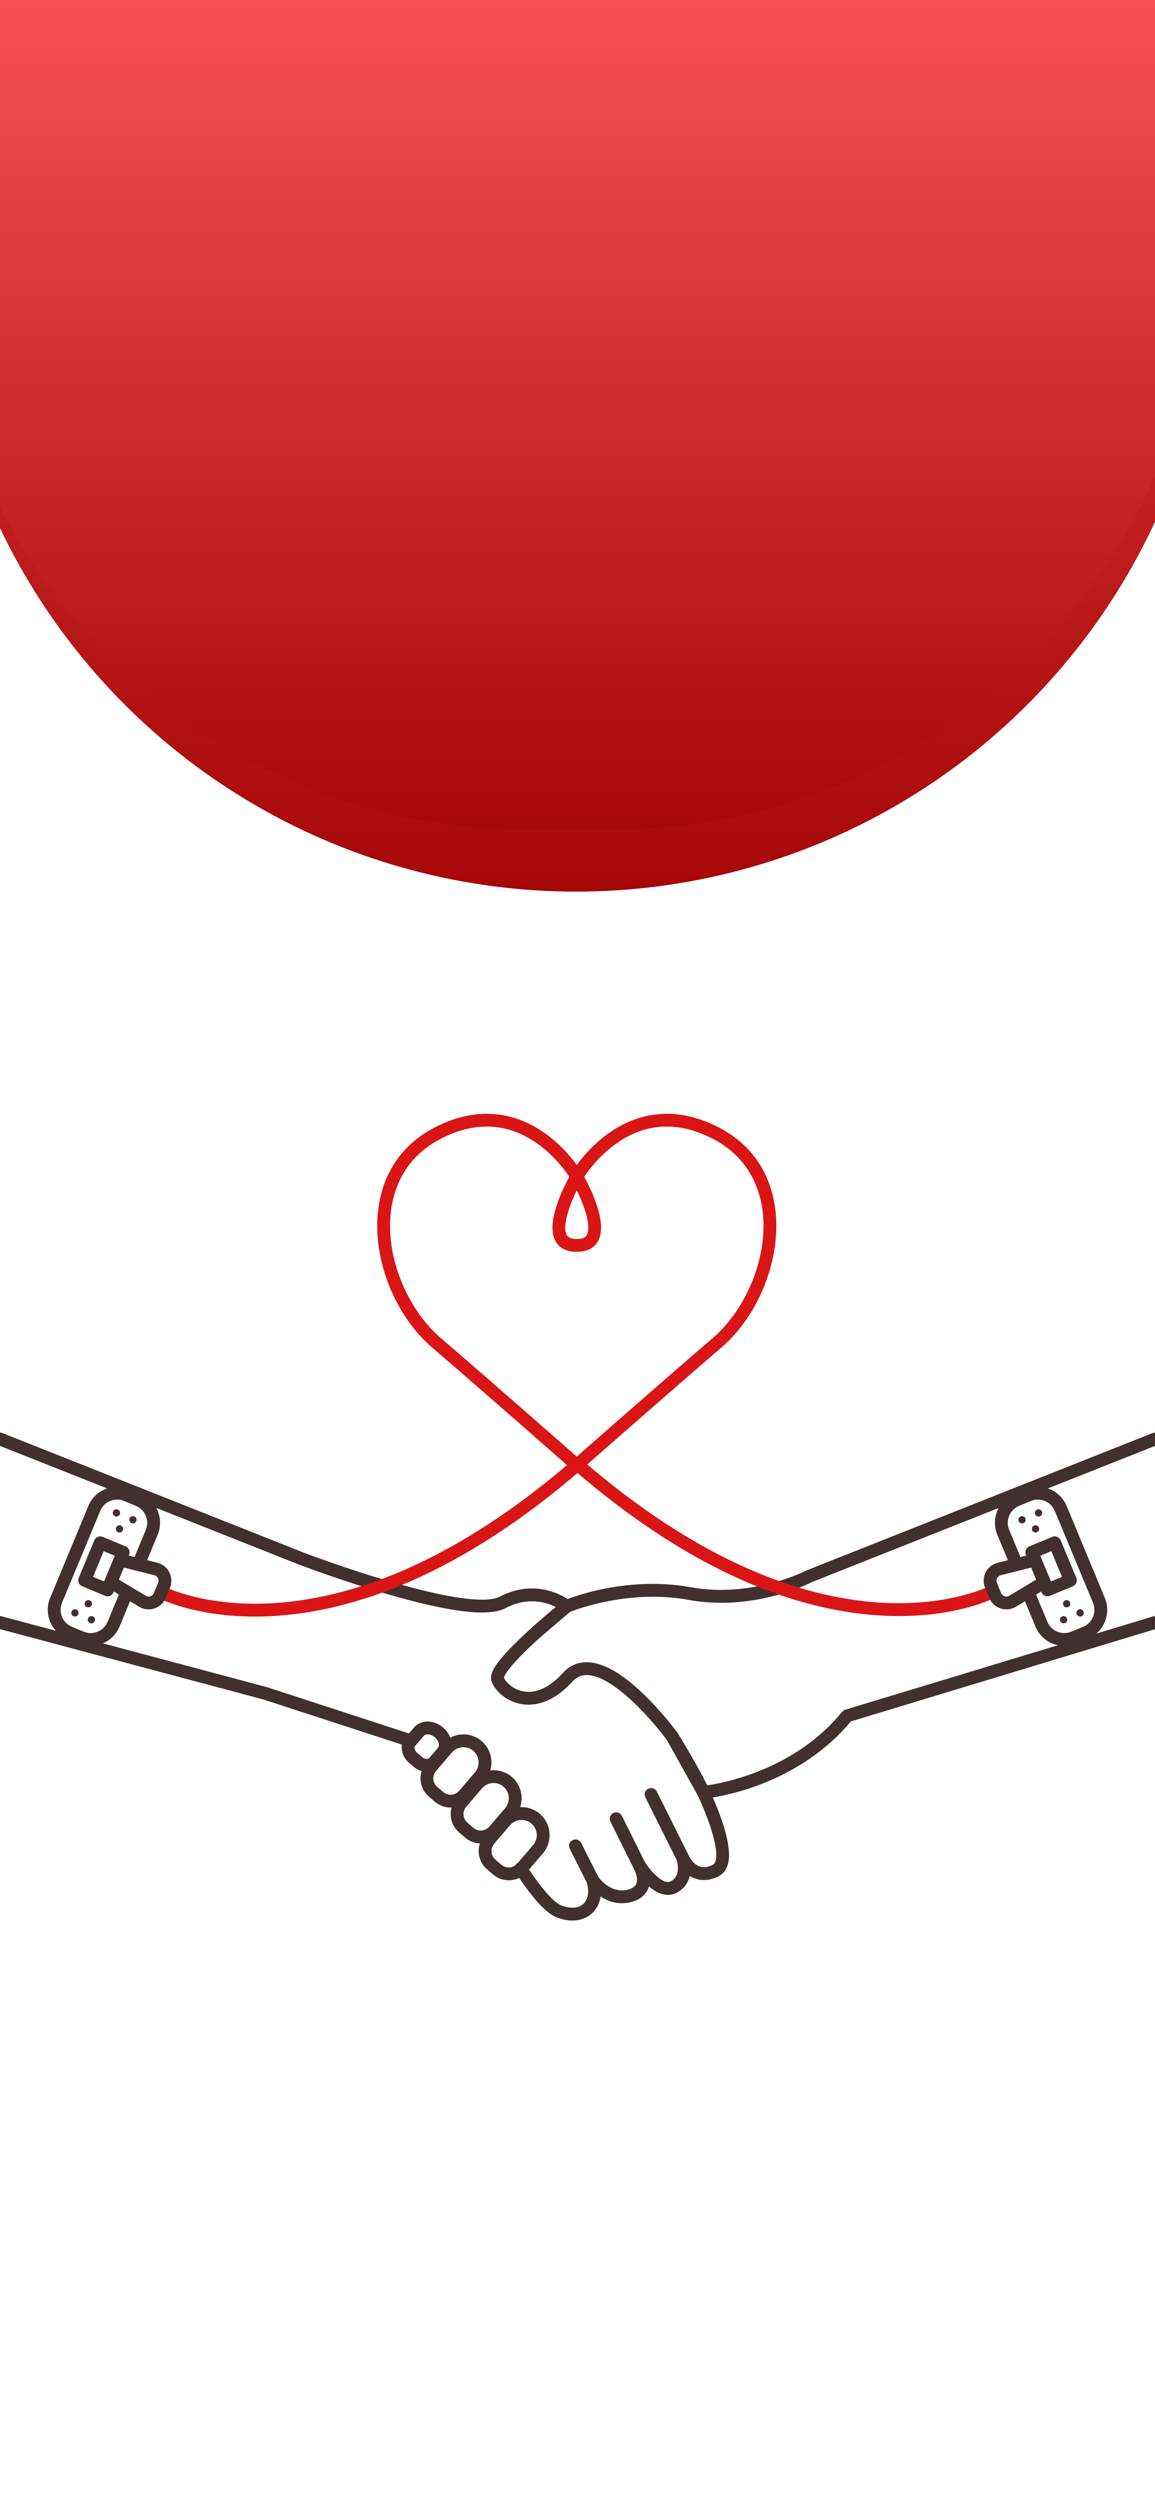 <svg width="390" height="844" viewBox="0 0 390 844" fill="none" xmlns="http://www.w3.org/2000/svg">
<rect x="0" y="0" width="390" height="844" fill="#808080" stroke="none"/>
<g clip-path="url(#clip0_141_66)">
<rect width="390" height="844" fill="white"/>
<circle cx="194.5" cy="85.5" r="215.5" fill="url(#paint0_linear_141_66)"/>
<path d="M361 28V30H362V32H361V34H346V28H361ZM361.5 26H345.5C344.672 26 344 26.672 344 27.5V34.5C344 35.328 344.672 36 345.5 36H361.5C362.328 36 363 35.328 363 34.5V34H363.25C363.664 34 364 33.664 364 33.25V28.75C364 28.336 363.664 28 363.25 28H363V27.5C363 26.672 362.328 26 361.5 26ZM360 29H347V33H360V29Z" fill="black"/>
<path d="M324.4 32H322.9C322.624 32 322.4 32.224 322.4 32.5V38.5C322.4 38.776 322.624 39 322.9 39H324.4C324.676 39 324.9 38.776 324.9 38.5V32.5C324.9 32.224 324.676 32 324.4 32ZM320.4 35H318.9C318.624 35 318.4 35.224 318.4 35.5V38.5C318.4 38.776 318.624 39 318.9 39H320.4C320.676 39 320.9 38.776 320.9 38.5V35.5C320.9 35.224 320.676 35 320.4 35ZM328.4 29H326.9C326.624 29 326.4 29.224 326.4 29.5V38.5C326.4 38.776 326.624 39 326.9 39H328.4C328.676 39 328.9 38.776 328.9 38.5V29.5C328.9 29.224 328.676 29 328.4 29ZM332.4 26H330.9C330.624 26 330.4 26.224 330.4 26.5V38.5C330.4 38.776 330.624 39 330.9 39H332.4C332.676 39 332.9 38.776 332.9 38.5V26.5C332.9 26.224 332.676 26 332.4 26ZM336.4 23H334.9C334.624 23 334.4 23.224 334.4 23.5V38.5C334.4 38.776 334.624 39 334.9 39H336.4C336.676 39 336.9 38.776 336.9 38.5V23.5C336.9 23.224 336.676 23 336.4 23Z" fill="black"/>
<path d="M311.841 27.84C306.304 22.719 297.693 22.721 292.159 27.84C291.951 28.032 291.947 28.358 292.148 28.558L293.218 29.62C293.41 29.81 293.719 29.814 293.918 29.632C298.478 25.454 305.521 25.453 310.082 29.632C310.282 29.814 310.59 29.81 310.782 29.62L311.852 28.558C312.053 28.358 312.049 28.032 311.841 27.84ZM302 34C300.895 34 300 34.895 300 36C300 37.105 300.895 38 302 38C303.105 38 304 37.105 304 36C304 34.895 303.105 34 302 34ZM308.333 31.388C304.732 28.203 299.264 28.206 295.667 31.388C295.451 31.578 295.444 31.909 295.649 32.111L296.725 33.173C296.912 33.358 297.214 33.371 297.414 33.198C300.037 30.931 303.968 30.936 306.586 33.198C306.785 33.371 307.087 33.359 307.275 33.173L308.351 32.111C308.556 31.909 308.549 31.578 308.333 31.388Z" fill="black"/>
<path d="M28.206 32.004C28.346 32.741 28.775 33.11 29.494 33.11C29.989 33.11 30.339 32.891 30.544 32.452C30.749 32.013 30.852 31.299 30.852 30.31C30.647 30.599 30.367 30.823 30.012 30.982C29.657 31.141 29.261 31.22 28.822 31.22C28.225 31.22 27.693 31.099 27.226 30.856C26.759 30.604 26.391 30.235 26.12 29.75C25.859 29.255 25.728 28.658 25.728 27.958C25.728 27.267 25.868 26.665 26.148 26.152C26.437 25.639 26.843 25.242 27.366 24.962C27.898 24.682 28.523 24.542 29.242 24.542C30.623 24.542 31.589 24.971 32.14 25.83C32.691 26.689 32.966 27.953 32.966 29.624C32.966 30.837 32.854 31.841 32.63 32.634C32.415 33.418 32.047 34.015 31.524 34.426C31.011 34.837 30.306 35.042 29.41 35.042C28.701 35.042 28.094 34.902 27.59 34.622C27.095 34.342 26.713 33.973 26.442 33.516C26.181 33.059 26.031 32.555 25.994 32.004H28.206ZM29.368 29.33C29.76 29.33 30.073 29.213 30.306 28.98C30.539 28.737 30.656 28.411 30.656 28C30.656 27.552 30.535 27.207 30.292 26.964C30.049 26.721 29.723 26.6 29.312 26.6C28.901 26.6 28.575 26.726 28.332 26.978C28.099 27.221 27.982 27.557 27.982 27.986C27.982 28.387 28.099 28.714 28.332 28.966C28.575 29.209 28.92 29.33 29.368 29.33ZM35.601 35.112C35.181 35.112 34.836 34.991 34.565 34.748C34.304 34.496 34.173 34.188 34.173 33.824C34.173 33.451 34.304 33.138 34.565 32.886C34.836 32.634 35.181 32.508 35.601 32.508C36.012 32.508 36.348 32.634 36.609 32.886C36.88 33.138 37.015 33.451 37.015 33.824C37.015 34.188 36.88 34.496 36.609 34.748C36.348 34.991 36.012 35.112 35.601 35.112ZM35.601 29.414C35.181 29.414 34.836 29.293 34.565 29.05C34.304 28.798 34.173 28.49 34.173 28.126C34.173 27.753 34.304 27.44 34.565 27.188C34.836 26.936 35.181 26.81 35.601 26.81C36.012 26.81 36.348 26.936 36.609 27.188C36.88 27.44 37.015 27.753 37.015 28.126C37.015 28.49 36.88 28.798 36.609 29.05C36.348 29.293 36.012 29.414 35.601 29.414ZM38.222 29.75C38.222 28.145 38.53 26.88 39.146 25.956C39.771 25.032 40.775 24.57 42.156 24.57C43.537 24.57 44.536 25.032 45.152 25.956C45.777 26.88 46.09 28.145 46.09 29.75C46.09 31.374 45.777 32.648 45.152 33.572C44.536 34.496 43.537 34.958 42.156 34.958C40.775 34.958 39.771 34.496 39.146 33.572C38.53 32.648 38.222 31.374 38.222 29.75ZM43.738 29.75C43.738 28.807 43.635 28.084 43.43 27.58C43.224 27.067 42.8 26.81 42.156 26.81C41.512 26.81 41.087 27.067 40.882 27.58C40.676 28.084 40.574 28.807 40.574 29.75C40.574 30.385 40.611 30.912 40.686 31.332C40.761 31.743 40.91 32.079 41.134 32.34C41.367 32.592 41.708 32.718 42.156 32.718C42.604 32.718 42.94 32.592 43.164 32.34C43.397 32.079 43.551 31.743 43.626 31.332C43.7 30.912 43.738 30.385 43.738 29.75ZM47.355 29.75C47.355 28.145 47.663 26.88 48.279 25.956C48.904 25.032 49.907 24.57 51.289 24.57C52.67 24.57 53.669 25.032 54.285 25.956C54.91 26.88 55.223 28.145 55.223 29.75C55.223 31.374 54.91 32.648 54.285 33.572C53.669 34.496 52.67 34.958 51.289 34.958C49.907 34.958 48.904 34.496 48.279 33.572C47.663 32.648 47.355 31.374 47.355 29.75ZM52.871 29.75C52.871 28.807 52.768 28.084 52.563 27.58C52.357 27.067 51.933 26.81 51.289 26.81C50.645 26.81 50.22 27.067 50.015 27.58C49.809 28.084 49.707 28.807 49.707 29.75C49.707 30.385 49.744 30.912 49.819 31.332C49.893 31.743 50.043 32.079 50.267 32.34C50.5 32.592 50.841 32.718 51.289 32.718C51.737 32.718 52.073 32.592 52.297 32.34C52.53 32.079 52.684 31.743 52.759 31.332C52.833 30.912 52.871 30.385 52.871 29.75Z" fill="black"/>
<path d="M193.29 648.34C191.632 648.34 189.856 647.997 188.029 647.302C184.445 645.939 179.863 640.939 174.02 632.015C173.364 631.014 173.644 629.671 174.645 629.016C175.646 628.36 176.989 628.64 177.645 629.642C184.53 640.156 188.071 642.682 189.57 643.252C192.631 644.416 195.326 644.221 196.964 642.714C198.601 641.208 199.021 638.539 198.115 635.391C197.822 634.37 198.311 633.287 199.271 632.834C200.231 632.38 201.379 632.688 201.981 633.562C202.151 633.804 206.303 639.615 212.259 637.838C214.343 637.217 214.741 636.219 214.87 635.891C215.561 634.155 214.45 631.575 214.007 630.809C213.415 629.785 213.753 628.476 214.767 627.867C215.781 627.259 217.095 627.575 217.721 628.578C217.735 628.6 219.229 630.971 221.278 632.935C222.799 634.395 224.948 635.953 226.552 635.08C230.206 633.09 228.525 628.036 228.452 627.822C228.072 626.715 228.639 625.503 229.733 625.089C230.827 624.675 232.05 625.199 232.499 626.279C232.507 626.299 233.775 629.206 236.216 630.091C237.535 630.567 239 630.381 240.696 629.516C240.953 629.385 241.325 629.117 241.583 628.307C243.183 623.278 237.5 609.435 233.543 601.89C233.512 601.832 229.996 595.213 225.168 587.381C224.54 586.362 224.856 585.027 225.875 584.399C226.895 583.771 228.228 584.088 228.857 585.107C233.763 593.066 237.34 599.801 237.376 599.869C238.514 602.038 248.38 621.235 245.712 629.621C245.165 631.339 244.112 632.637 242.666 633.375C239.865 634.803 237.185 635.064 234.699 634.149C234.052 633.912 233.46 633.606 232.922 633.258C232.401 635.417 231.145 637.513 228.625 638.885C226.601 639.987 223.357 640.46 219.124 636.83C219.06 637.051 218.985 637.272 218.898 637.491C218.304 638.987 216.884 640.981 213.498 641.99C209.863 643.073 206.172 642.459 202.798 640.214C202.472 642.478 201.492 644.435 199.897 645.902C198.141 647.518 195.856 648.34 193.29 648.34Z" fill="#422F2F"/>
<path d="M200.199 636.959C199.407 636.959 198.645 636.524 198.263 635.769L192.376 624.11C191.837 623.042 192.265 621.739 193.334 621.199C194.402 620.66 195.705 621.089 196.244 622.157L202.131 633.816C202.67 634.884 202.242 636.187 201.174 636.726C200.86 636.884 200.527 636.959 200.199 636.959Z" fill="#422F2F"/>
<path d="M215.884 631.892C215.087 631.892 214.32 631.45 213.941 630.689L206.121 614.943C205.589 613.871 206.026 612.571 207.098 612.039C208.17 611.506 209.47 611.944 210.002 613.015L217.822 628.761C218.354 629.833 217.917 631.133 216.846 631.665C216.536 631.819 216.208 631.892 215.884 631.892Z" fill="#422F2F"/>
<path d="M230.499 629.278C229.704 629.278 228.938 628.839 228.559 628.079L217.911 606.744C217.377 605.673 217.811 604.372 218.882 603.838C219.954 603.303 221.254 603.738 221.788 604.808L232.436 626.144C232.97 627.215 232.536 628.516 231.465 629.05C231.155 629.205 230.824 629.278 230.499 629.278Z" fill="#422F2F"/>
<path d="M152.142 610.207C150.269 610.207 148.388 609.566 146.858 608.255L144.824 606.513C141.418 603.597 141.021 598.453 143.938 595.047L149.283 588.807C152.68 584.842 158.67 584.379 162.636 587.776C166.602 591.173 167.065 597.164 163.668 601.13L158.323 607.37C156.717 609.244 154.436 610.207 152.142 610.207ZM147.229 597.867C145.866 599.457 146.052 601.86 147.643 603.222L149.676 604.965C151.267 606.326 153.669 606.141 155.032 604.551L160.377 598.311C162.22 596.159 161.969 592.91 159.817 591.067C157.666 589.224 154.417 589.474 152.574 591.627L147.229 597.867Z" fill="#422F2F"/>
<path d="M144.159 598.13C142.611 598.13 140.971 597.546 139.61 596.38L138.135 595.117C135.415 592.787 134.824 589 136.816 586.674L139.852 583.13C142.117 580.486 146.503 580.513 149.629 583.19C152.755 585.868 153.455 590.198 151.19 592.842L148.155 596.386C147.159 597.548 145.705 598.13 144.159 598.13ZM140.107 589.494C139.784 589.872 139.952 590.969 140.954 591.826L142.429 593.09C143.43 593.948 144.539 593.945 144.864 593.567L147.9 590.023C148.509 589.312 148.212 587.682 146.811 586.481C145.409 585.281 143.753 585.238 143.144 585.95L140.107 589.494Z" fill="#422F2F"/>
<path d="M162.323 622.296C160.386 622.296 158.532 621.614 157.046 620.34L155.012 618.598C151.607 615.681 151.209 610.537 154.126 607.132L159.471 600.892C162.869 596.926 168.859 596.464 172.825 599.86C176.791 603.257 177.254 609.248 173.856 613.214L168.512 619.454C167.099 621.103 165.128 622.103 162.962 622.271C162.749 622.288 162.535 622.296 162.323 622.296ZM166.668 601.918C165.218 601.918 163.777 602.527 162.762 603.711L157.417 609.951C156.055 611.542 156.241 613.944 157.831 615.307L159.865 617.049C160.635 617.709 161.618 618.03 162.629 617.951C163.64 617.873 164.561 617.406 165.221 616.636L170.566 610.395C172.409 608.244 172.158 604.995 170.006 603.152C169.039 602.323 167.85 601.918 166.668 601.918Z" fill="#422F2F"/>
<path d="M171.773 634.763C169.836 634.763 167.982 634.08 166.496 632.806L164.462 631.065C162.812 629.652 161.812 627.681 161.644 625.515C161.477 623.35 162.163 621.249 163.576 619.599L168.921 613.359C170.567 611.438 172.862 610.272 175.384 610.077C177.907 609.882 180.354 610.682 182.275 612.327C184.196 613.973 185.361 616.268 185.557 618.79C185.751 621.312 184.953 623.759 183.307 625.681L177.961 631.921C176.548 633.571 174.578 634.571 172.412 634.738C172.198 634.755 171.985 634.763 171.773 634.763ZM166.867 622.418C166.206 623.188 165.886 624.17 165.964 625.181C166.043 626.193 166.51 627.113 167.281 627.773L169.314 629.516C170.085 630.176 171.067 630.498 172.078 630.418C173.09 630.34 174.01 629.873 174.67 629.102L180.015 622.862C180.908 621.82 181.341 620.492 181.236 619.124C181.13 617.756 180.498 616.511 179.456 615.618C178.414 614.726 177.087 614.292 175.718 614.398C174.35 614.504 173.105 615.136 172.212 616.178L166.867 622.418Z" fill="#422F2F"/>
<path d="M88.976 573.735L136.612 589.256C136.835 589.328 137.061 589.363 137.283 589.363C138.196 589.363 139.045 588.781 139.343 587.867C139.714 586.729 139.092 585.506 137.954 585.135L90.262 569.597C90.225 569.585 90.188 569.574 90.15 569.564L0.559 545.639C0.372 545.589 0.185 545.568 0 545.568V549.975L88.976 573.735Z" fill="#422F2F"/>
<path d="M192.735 540.562C192.302 540.211 181.968 532.047 168.635 539.066C166.073 540.415 157.873 541.539 131.738 533.91C116.547 529.475 102.646 524.183 102.534 524.141L0.8 483.773C0.537 483.669 0.266 483.622 0 483.622V488.118L100.962 528.179C101.102 528.232 115.143 533.578 130.5 538.062C151.857 544.299 164.992 545.881 170.654 542.901C178.178 538.94 184.487 540.897 187.71 542.52L179.793 549.265C178.882 550.041 178.773 551.408 179.549 552.319C179.978 552.822 180.587 553.081 181.2 553.081C181.696 553.081 182.196 552.911 182.604 552.564L192.777 543.896C193.267 543.478 193.546 542.864 193.539 542.219C193.53 541.575 193.236 540.968 192.735 540.562Z" fill="#422F2F"/>
<path d="M389.372 545.658L285.406 577.173C284.992 577.299 284.625 577.545 284.353 577.88C268.551 597.309 244.62 601.869 238.68 602.723L228.904 585.19C228.862 585.114 228.814 585.04 228.763 584.97C228.594 584.737 224.551 579.209 218.931 573.512C211.147 565.621 204.362 561.465 198.765 561.16C195.334 560.97 192.405 562.187 190.052 564.772C185.612 569.648 180.977 571.791 176.647 570.975C173.24 570.331 170.849 567.947 170.146 566.36C170.265 565.775 171.359 562.852 181.251 553.791C186.272 549.193 191.326 545.07 192.482 544.135C194.863 543.195 212.802 536.513 232.376 540.079C236.238 540.783 239.99 541.075 243.562 541.075C260.063 541.074 272.686 534.836 274.111 534.103L390 488.119V483.623C389.734 483.623 389.463 483.67 389.2 483.774L272.411 530.115C272.34 530.143 272.269 530.176 272.202 530.211C272.021 530.306 253.964 539.607 233.153 535.815C210.92 531.764 191.349 539.903 190.526 540.251C190.343 540.329 190.172 540.431 190.017 540.555C189.954 540.606 183.615 545.692 177.578 551.283C173.995 554.6 171.205 557.456 169.284 559.771C166.261 563.416 165.289 565.8 166.032 567.745C167.15 570.669 170.697 574.26 175.842 575.232C179.947 576.007 186.299 575.328 193.255 567.689C194.709 566.092 196.432 565.372 198.527 565.486C207.593 565.979 220.762 581.38 225.183 587.416L235.605 606.108C235.99 606.799 236.716 607.22 237.497 607.22C237.559 607.22 237.622 607.217 237.685 607.212C237.999 607.185 245.493 606.502 255.419 602.898C264.464 599.614 277.277 593.181 287.29 581.13L390 549.995V545.565C389.792 545.565 389.58 545.595 389.372 545.658Z" fill="#422F2F"/>
<path d="M194.756 496.78C194.246 496.78 193.734 496.6 193.325 496.24C193.02 495.971 162.585 469.198 146.002 454.979C133.148 443.958 125.632 424.721 127.724 408.199C128.846 399.329 133.218 387.265 147.666 380.162C163.729 372.266 176.241 377.072 183.908 382.495C189.077 386.151 192.726 390.508 194.756 393.297C196.787 390.508 200.436 386.151 205.605 382.495C213.273 377.072 225.783 372.266 241.847 380.162C256.295 387.266 260.667 399.33 261.789 408.199C263.881 424.722 256.365 443.958 243.511 454.98C226.928 469.199 196.493 495.972 196.188 496.24C195.779 496.6 195.268 496.78 194.756 496.78ZM164.395 380.307C159.603 380.307 154.656 381.555 149.578 384.051C136.86 390.303 133.012 400.929 132.022 408.742C131.074 416.231 132.253 424.402 135.432 432.37C138.498 440.053 143.253 446.915 148.822 451.69C163.358 464.154 188.512 486.241 194.756 491.728C200.999 486.241 226.153 464.154 240.69 451.69C246.259 446.915 251.014 440.054 254.08 432.37C257.259 424.402 258.438 416.232 257.49 408.742C256.5 400.929 252.652 390.303 239.934 384.051C228.62 378.488 217.949 379.127 208.222 385.951C200.787 391.167 196.675 398.213 196.634 398.283C196.248 398.954 195.532 399.369 194.757 399.369C194.756 399.369 194.755 399.369 194.754 399.369C193.978 399.368 193.262 398.954 192.876 398.281C192.837 398.213 188.726 391.167 181.29 385.951C175.928 382.189 170.279 380.307 164.395 380.307Z" fill="#DA1515"/>
<path d="M194.756 422.614C190.532 422.614 188.54 420.683 187.612 419.062C183.678 412.191 191.933 397.732 192.888 396.106C193.277 395.443 193.988 395.036 194.756 395.036C195.525 395.036 196.236 395.444 196.625 396.106C197.579 397.732 205.835 412.191 201.9 419.062C200.973 420.683 198.981 422.614 194.756 422.614ZM194.758 401.799C192.06 407.324 189.802 414.169 191.373 416.91C191.567 417.249 192.158 418.281 194.756 418.281C197.355 418.281 197.946 417.249 198.14 416.909C199.713 414.162 197.456 407.32 194.758 401.799Z" fill="#DA1515"/>
<path d="M86.06 545.726C65.582 545.726 53.95 539.689 53.414 539.404C52.357 538.843 51.955 537.532 52.516 536.475C53.077 535.418 54.387 535.016 55.443 535.575C55.517 535.614 58.994 537.412 65.33 538.985C71.21 540.444 80.828 542.003 93.252 541.14C107.241 540.168 121.868 536.388 136.726 529.904C155.357 521.775 174.404 509.35 193.339 492.974C194.244 492.191 195.612 492.29 196.395 493.195C197.178 494.1 197.079 495.469 196.174 496.251C176.826 512.984 157.327 525.678 138.217 533.981C122.861 540.653 107.715 544.524 93.201 545.486C90.715 545.651 88.332 545.726 86.06 545.726Z" fill="#DA1515"/>
<path d="M303.535 545.555C301.368 545.555 299.104 545.487 296.744 545.338C282.246 544.42 267.113 540.584 251.766 533.936C232.668 525.664 213.175 512.985 193.826 496.252C192.921 495.469 192.822 494.101 193.605 493.196C194.388 492.291 195.755 492.191 196.661 492.975C215.595 509.35 234.635 521.759 253.252 529.858C268.099 536.317 282.71 540.062 296.68 540.992C309.089 541.817 318.688 540.221 324.556 538.737C330.918 537.128 334.39 535.3 334.424 535.282C335.478 534.721 336.791 535.118 337.355 536.172C337.919 537.226 337.525 538.536 336.472 539.101C335.934 539.39 324.198 545.555 303.535 545.555Z" fill="#DA1515"/>
<path d="M359.384 555.634C358.021 555.635 356.659 555.367 355.361 554.831C352.759 553.757 350.731 551.733 349.65 549.133L345.532 539.224C345.073 538.118 345.597 536.851 346.701 536.391C347.806 535.932 349.075 536.456 349.534 537.561L353.652 547.47C354.288 549.001 355.483 550.193 357.015 550.826C358.548 551.459 360.235 551.457 361.766 550.821L365.705 549.184C367.236 548.548 368.428 547.354 369.06 545.821C369.693 544.289 369.691 542.601 369.055 541.07L356.171 510.066C354.858 506.905 351.217 505.404 348.057 506.716L344.119 508.352C342.587 508.988 341.396 510.183 340.763 511.716C340.13 513.248 340.132 514.935 340.768 516.466L344.297 524.958C344.757 526.063 344.233 527.331 343.128 527.79C342.023 528.25 340.755 527.726 340.296 526.621L336.767 518.129C335.686 515.529 335.683 512.664 336.758 510.062C337.832 507.459 339.856 505.431 342.456 504.351L346.394 502.714C351.761 500.485 357.943 503.035 360.174 508.403L373.057 539.407C374.138 542.007 374.141 544.872 373.066 547.474C371.992 550.077 369.968 552.105 367.367 553.186L363.429 554.822C362.126 555.364 360.755 555.634 359.384 555.634Z" fill="#422F2F"/>
<path d="M353.674 538.885C353.393 538.885 353.112 538.831 352.848 538.721C352.316 538.502 351.895 538.081 351.673 537.55L346.403 524.867C345.944 523.762 346.468 522.494 347.573 522.035L355.317 518.817C355.848 518.596 356.444 518.596 356.976 518.815C357.507 519.034 357.929 519.456 358.15 519.986L363.42 532.669C363.879 533.774 363.356 535.042 362.251 535.501L354.506 538.719C354.24 538.83 353.957 538.885 353.674 538.885ZM351.237 525.205L354.844 533.886L358.587 532.331L354.98 523.65L351.237 525.205Z" fill="#422F2F"/>
<path d="M339.815 543.299C339.158 543.299 338.498 543.195 337.859 542.985C336.129 542.416 334.735 541.125 334.036 539.442L332.619 536.033C331.92 534.35 331.988 532.452 332.805 530.824C333.623 529.196 335.105 528.007 336.872 527.563L348.952 524.525C349.994 524.263 351.069 524.804 351.481 525.795L354.598 533.297C355.01 534.289 354.634 535.432 353.714 535.985L343.038 542.404C342.054 542.996 340.939 543.299 339.815 543.299ZM348.197 529.183L337.928 531.765C337.184 531.953 336.825 532.474 336.678 532.768C336.53 533.063 336.326 533.662 336.62 534.37L338.037 537.78C338.331 538.488 338.9 538.767 339.213 538.869C339.526 538.972 340.148 539.085 340.806 538.69L349.88 533.235L348.197 529.183Z" fill="#422F2F"/>
<path d="M359.689 540.264C360.316 540.003 361.037 540.3 361.297 540.928C361.558 541.555 361.261 542.275 360.633 542.536C360.006 542.797 359.286 542.499 359.025 541.872C358.764 541.245 359.061 540.524 359.689 540.264Z" fill="#422F2F"/>
<path d="M358.666 545.662C359.294 545.402 360.014 545.699 360.275 546.326C360.535 546.954 360.238 547.674 359.611 547.934C358.983 548.195 358.263 547.898 358.003 547.271C357.742 546.643 358.039 545.923 358.666 545.662Z" fill="#422F2F"/>
<path d="M364.236 543.348C364.864 543.087 365.584 543.384 365.844 544.012C366.105 544.639 365.808 545.359 365.181 545.62C364.553 545.881 363.833 545.583 363.572 544.956C363.311 544.329 363.609 543.608 364.236 543.348Z" fill="#422F2F"/>
<path d="M350.135 517.272C350.763 517.012 351.059 516.292 350.799 515.664C350.538 515.037 349.818 514.739 349.191 515C348.563 515.261 348.266 515.981 348.527 516.609C348.787 517.236 349.507 517.533 350.135 517.272Z" fill="#422F2F"/>
<path d="M345.588 514.188C346.215 513.928 346.513 513.208 346.252 512.58C345.991 511.953 345.271 511.656 344.643 511.916C344.016 512.177 343.718 512.897 343.98 513.525C344.24 514.152 344.96 514.449 345.588 514.188Z" fill="#422F2F"/>
<path d="M351.157 511.874C351.785 511.614 352.082 510.894 351.821 510.266C351.561 509.639 350.841 509.341 350.213 509.602C349.586 509.863 349.289 510.583 349.549 511.211C349.809 511.838 350.53 512.135 351.157 511.874Z" fill="#422F2F"/>
<path d="M30.602 555.629C29.257 555.629 27.889 555.37 26.571 554.822L22.633 553.186C20.033 552.105 18.009 550.077 16.935 547.474C15.86 544.872 15.863 542.007 16.944 539.407L29.827 508.403C30.908 505.803 32.936 503.779 35.539 502.705C38.141 501.63 41.007 501.634 43.607 502.714L47.545 504.351C52.912 506.58 55.465 512.762 53.234 518.129L48.925 528.499C48.466 529.604 47.198 530.128 46.093 529.669C44.988 529.209 44.464 527.942 44.924 526.836L49.233 516.466C50.547 513.306 49.043 509.665 45.883 508.352L41.944 506.715C40.413 506.079 38.725 506.077 37.193 506.71C35.66 507.343 34.466 508.534 33.83 510.066L20.945 541.069C20.309 542.6 20.307 544.288 20.94 545.821C21.573 547.353 22.764 548.548 24.296 549.184L28.234 550.82C31.395 552.135 35.035 550.632 36.349 547.47L40.603 537.233C41.062 536.129 42.33 535.605 43.435 536.064C44.54 536.523 45.064 537.791 44.604 538.896L40.35 549.134C38.667 553.183 34.736 555.629 30.602 555.629Z" fill="#422F2F"/>
<path d="M36.326 538.885C36.043 538.885 35.761 538.83 35.495 538.72L27.75 535.501C26.644 535.042 26.121 533.774 26.58 532.669L31.85 519.986C32.071 519.456 32.493 519.035 33.025 518.815C33.555 518.596 34.152 518.596 34.683 518.817L42.428 522.036C43.533 522.495 44.057 523.763 43.597 524.868L38.327 537.55C38.106 538.081 37.685 538.502 37.153 538.722C36.888 538.83 36.607 538.885 36.326 538.885ZM31.413 532.331L35.157 533.886L38.764 525.205L35.021 523.65L31.413 532.331Z" fill="#422F2F"/>
<path d="M50.185 543.299C49.062 543.299 47.947 542.996 46.962 542.403L36.286 535.985C35.366 535.432 34.99 534.288 35.402 533.297L38.52 525.795C38.931 524.804 40.006 524.263 41.049 524.525L53.129 527.563C54.896 528.007 56.378 529.195 57.196 530.824C58.013 532.452 58.081 534.35 57.382 536.033L55.965 539.442C55.266 541.124 53.872 542.416 52.142 542.985C51.502 543.195 50.842 543.299 50.185 543.299ZM40.12 533.234L49.194 538.69C49.851 539.085 50.474 538.972 50.787 538.869C51.1 538.766 51.669 538.487 51.963 537.78L53.38 534.37C53.674 533.662 53.47 533.062 53.322 532.768C53.175 532.474 52.816 531.952 52.072 531.765L41.803 529.183L40.12 533.234Z" fill="#422F2F"/>
<path d="M30.311 540.264C29.684 540.003 28.964 540.3 28.703 540.928C28.442 541.555 28.739 542.275 29.367 542.536C29.994 542.797 30.715 542.499 30.975 541.872C31.236 541.244 30.939 540.524 30.311 540.264Z" fill="#422F2F"/>
<path d="M31.334 545.662C30.706 545.402 29.986 545.699 29.725 546.326C29.465 546.954 29.762 547.674 30.389 547.934C31.017 548.195 31.737 547.898 31.997 547.271C32.258 546.643 31.961 545.923 31.334 545.662Z" fill="#422F2F"/>
<path d="M25.764 543.348C25.137 543.087 24.417 543.384 24.156 544.012C23.895 544.639 24.192 545.359 24.82 545.62C25.447 545.881 26.168 545.583 26.428 544.956C26.689 544.329 26.392 543.608 25.764 543.348Z" fill="#422F2F"/>
<path d="M39.865 517.272C39.238 517.012 38.941 516.292 39.202 515.664C39.462 515.037 40.182 514.739 40.81 515C41.438 515.261 41.735 515.981 41.474 516.609C41.213 517.236 40.493 517.533 39.865 517.272Z" fill="#422F2F"/>
<path d="M44.413 514.188C43.785 513.928 43.487 513.208 43.749 512.58C44.009 511.953 44.729 511.656 45.357 511.916C45.984 512.177 46.282 512.897 46.021 513.525C45.76 514.152 45.04 514.449 44.413 514.188Z" fill="#422F2F"/>
<path d="M38.843 511.874C38.216 511.614 37.918 510.894 38.179 510.266C38.44 509.639 39.16 509.341 39.787 509.602C40.415 509.863 40.712 510.583 40.451 511.211C40.191 511.838 39.471 512.135 38.843 511.874Z" fill="#422F2F"/>
<path d="M-22 -28H407V80C407 190.457 317.457 280 207 280H178C67.543 280 -22 190.457 -22 80V-28Z" fill="url(#paint1_linear_141_66)"/>
</g>
<defs>
<linearGradient id="paint0_linear_141_66" x1="194.5" y1="301" x2="194.5" y2="-130" gradientUnits="userSpaceOnUse">
<stop stop-color="#A60707"/>
<stop offset="1" stop-color="#FE5959"/>
</linearGradient>
<linearGradient id="paint1_linear_141_66" x1="192.5" y1="280" x2="192.5" y2="-28" gradientUnits="userSpaceOnUse">
<stop stop-color="#A60707"/>
<stop offset="1" stop-color="#FE5959"/>
</linearGradient>
<clipPath id="clip0_141_66">
<rect width="390" height="844" fill="white"/>
</clipPath>
</defs>
</svg>
